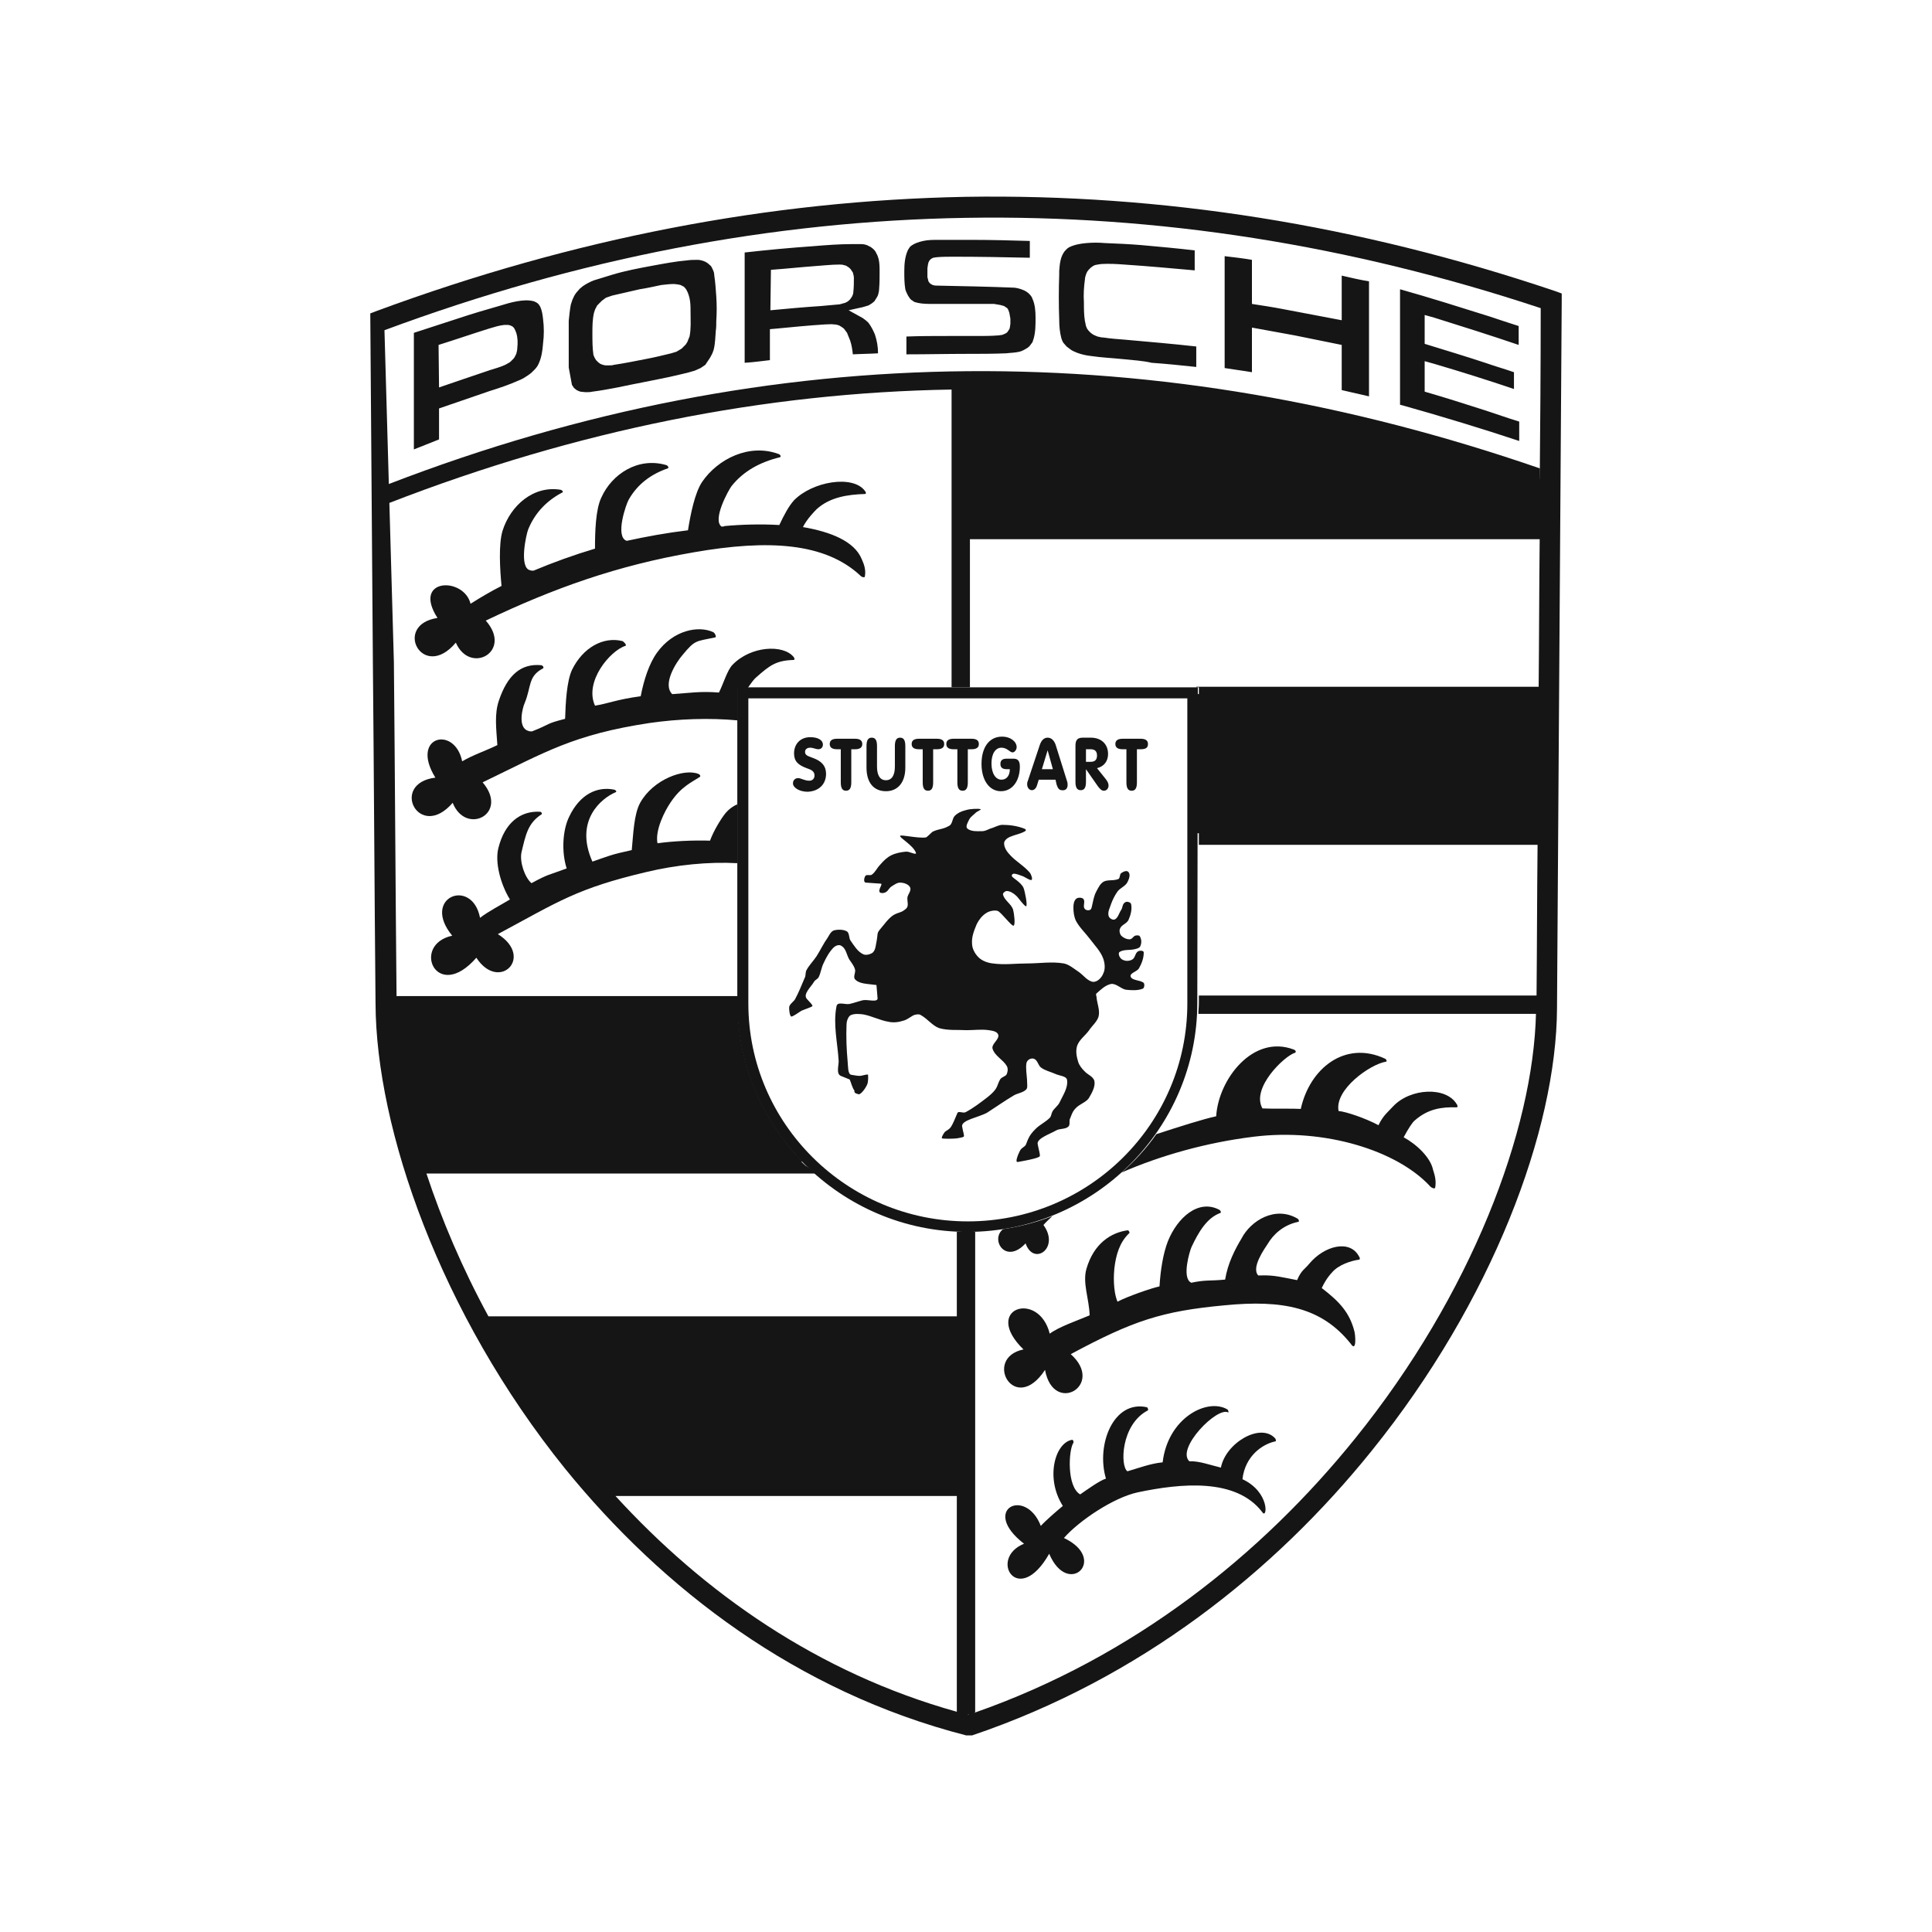 <svg width="32" height="32" viewBox="0 0 32 32" fill="none" xmlns="http://www.w3.org/2000/svg">
<path d="M17.387 22.09C17.535 21.977 17.866 21.864 18.048 21.786C18.039 21.507 17.926 21.247 17.996 21.012C18.118 20.594 18.405 20.412 18.683 20.377C18.7 20.386 18.718 20.42 18.7 20.429C18.544 20.577 18.483 20.785 18.457 21.012C18.448 21.099 18.431 21.368 18.509 21.56C18.674 21.473 19.074 21.334 19.205 21.307C19.222 21.029 19.266 20.759 19.344 20.559C19.501 20.168 19.849 19.855 20.196 20.038C20.214 20.046 20.231 20.081 20.214 20.09C19.996 20.168 19.857 20.394 19.735 20.655C19.701 20.733 19.579 21.151 19.718 21.238C19.718 21.238 19.727 21.238 19.727 21.247C19.979 21.194 20.022 21.22 20.292 21.194C20.335 20.925 20.457 20.69 20.562 20.516C20.718 20.212 21.127 19.968 21.492 20.185C21.51 20.194 21.527 20.238 21.501 20.238C21.249 20.29 21.084 20.455 20.997 20.603C20.953 20.672 20.718 20.994 20.84 21.125C20.849 21.125 20.866 21.125 20.884 21.125C21.101 21.116 21.258 21.16 21.484 21.203C21.553 21.038 21.614 21.02 21.684 20.933C21.936 20.629 22.362 20.525 22.51 20.812C22.527 20.829 22.527 20.864 22.51 20.864C22.379 20.881 22.162 20.951 22.058 21.081C22.032 21.107 21.962 21.186 21.892 21.334C22.188 21.56 22.353 21.742 22.432 22.047C22.449 22.099 22.475 22.412 22.371 22.255C21.892 21.655 21.249 21.525 20.283 21.62C19.248 21.716 18.77 21.873 17.735 22.429C18.309 22.942 17.448 23.447 17.309 22.69C16.804 23.456 16.274 22.49 16.952 22.351C16.256 21.673 17.204 21.36 17.387 22.09Z" fill="#151515"/>
<path d="M19.153 18.785C19.527 18.663 19.936 18.533 20.144 18.489C20.179 17.881 20.753 17.124 21.432 17.385C21.458 17.393 21.475 17.428 21.449 17.437C21.275 17.489 20.718 18.02 20.91 18.359C21.049 18.367 21.432 18.359 21.545 18.367C21.692 17.698 22.275 17.228 22.936 17.533C22.962 17.541 22.98 17.585 22.954 17.585C22.693 17.628 22.101 18.046 22.171 18.402C22.293 18.411 22.623 18.524 22.832 18.637C22.91 18.472 22.997 18.411 23.075 18.324C23.362 18.02 23.954 17.994 24.128 18.289C24.145 18.307 24.145 18.341 24.128 18.341C23.875 18.333 23.649 18.367 23.432 18.559C23.397 18.585 23.328 18.689 23.249 18.837C23.458 18.95 23.693 19.168 23.736 19.376C23.771 19.481 23.789 19.568 23.771 19.672C23.762 19.698 23.71 19.672 23.693 19.655C23.145 19.055 21.936 18.681 20.762 18.828C19.979 18.924 19.214 19.142 18.579 19.42C18.796 19.229 18.988 19.02 19.153 18.785ZM17.431 20.142C17.379 20.194 17.326 20.238 17.283 20.29C17.561 20.672 17.118 20.977 16.987 20.594C16.657 20.951 16.396 20.533 16.613 20.359C16.892 20.316 17.17 20.246 17.431 20.142Z" fill="#151515"/>
<path d="M17.239 25.274C17.317 25.187 17.509 25.021 17.604 24.943C17.309 24.482 17.474 23.891 17.761 23.847C17.778 23.856 17.787 23.882 17.778 23.899C17.7 24.013 17.665 24.621 17.891 24.752C18.004 24.674 18.222 24.517 18.318 24.491C18.152 23.934 18.439 23.186 18.996 23.308C19.013 23.317 19.022 23.352 19.013 23.36C18.561 23.595 18.552 24.291 18.674 24.369C18.857 24.317 19.057 24.239 19.257 24.221C19.344 23.482 19.996 23.151 20.327 23.343C20.344 23.352 20.353 23.395 20.344 23.395C20.161 23.291 19.474 23.995 19.7 24.204C19.857 24.195 20.04 24.265 20.222 24.308C20.301 23.899 20.875 23.56 21.118 23.821C21.136 23.839 21.136 23.873 21.127 23.873C20.909 23.917 20.622 24.117 20.579 24.5C21.04 24.717 20.988 25.169 20.909 25.048C20.474 24.474 19.553 24.569 18.848 24.717C18.439 24.804 17.865 25.195 17.622 25.474C18.361 25.822 17.691 26.474 17.378 25.735C16.865 26.639 16.361 25.813 16.961 25.569C16.23 25.004 16.987 24.621 17.239 25.274Z" fill="#151515"/>
<path d="M9.794 24.585C9.064 23.742 8.446 22.829 7.95 21.907H15.952V24.585H9.794Z" fill="#151515"/>
<path d="M19.805 11.496H25.685V13.801H19.805V11.496Z" fill="#151515"/>
<path d="M25.684 8L23.945 7.383L21.918 6.974L19.64 6.478L17.526 6.313H15.917V8.74H25.676L25.684 8Z" fill="#151515"/>
<path d="M7.577 5.278C7.811 5.2 8.046 5.13 8.29 5.061C8.377 5.034 8.464 5.008 8.559 4.991C8.655 4.974 8.751 4.965 8.846 4.991L8.881 5.008C8.916 5.026 8.933 5.052 8.951 5.087C8.977 5.148 8.986 5.208 8.994 5.278C9.012 5.417 9.012 5.556 8.994 5.695C8.986 5.809 8.968 5.922 8.925 6.017C8.907 6.061 8.881 6.096 8.846 6.13C8.82 6.156 8.794 6.183 8.768 6.2C8.707 6.243 8.655 6.278 8.586 6.304C8.429 6.374 8.272 6.426 8.107 6.478C7.829 6.574 7.551 6.67 7.272 6.765V7.278C7.133 7.331 6.994 7.391 6.855 7.444V5.513C7.098 5.435 7.333 5.356 7.577 5.278ZM7.272 6.417C7.551 6.322 7.829 6.226 8.116 6.13C8.203 6.104 8.29 6.078 8.368 6.043L8.429 6.009L8.455 5.991L8.481 5.965L8.507 5.939L8.525 5.913L8.551 5.861C8.559 5.826 8.568 5.8 8.568 5.765C8.577 5.678 8.577 5.6 8.551 5.513L8.533 5.469L8.516 5.435L8.49 5.408L8.455 5.391L8.42 5.382H8.385H8.351C8.264 5.391 8.185 5.417 8.098 5.443C7.82 5.53 7.542 5.626 7.264 5.713L7.272 6.417ZM10.812 4.4C11.003 4.365 11.186 4.33 11.377 4.313C11.438 4.304 11.499 4.304 11.56 4.304C11.586 4.304 11.621 4.313 11.647 4.321C11.673 4.33 11.691 4.339 11.717 4.356C11.734 4.373 11.751 4.382 11.769 4.4C11.786 4.417 11.795 4.443 11.804 4.46C11.821 4.495 11.83 4.521 11.83 4.556C11.847 4.669 11.856 4.791 11.864 4.913C11.873 5.052 11.873 5.182 11.864 5.313C11.864 5.365 11.864 5.426 11.856 5.478C11.847 5.582 11.847 5.687 11.821 5.791C11.812 5.817 11.804 5.843 11.795 5.861C11.777 5.896 11.76 5.93 11.734 5.965L11.682 6.043L11.604 6.096C11.569 6.113 11.543 6.122 11.508 6.139C11.369 6.183 11.229 6.209 11.09 6.243C10.803 6.304 10.516 6.356 10.229 6.417C10.09 6.443 9.951 6.47 9.812 6.487C9.777 6.496 9.734 6.496 9.699 6.496L9.612 6.487C9.586 6.478 9.568 6.47 9.551 6.461L9.507 6.426L9.473 6.374L9.42 6.087V5.313C9.429 5.226 9.438 5.13 9.455 5.043L9.481 4.965C9.499 4.921 9.516 4.887 9.542 4.852L9.603 4.782L9.655 4.739C9.707 4.704 9.768 4.669 9.838 4.643L10.151 4.547C10.351 4.487 10.577 4.443 10.812 4.4ZM10.595 4.791L10.142 4.895C10.108 4.904 10.073 4.921 10.038 4.93L10.003 4.956L9.968 4.982L9.942 5.008L9.916 5.034L9.89 5.061L9.873 5.095C9.855 5.121 9.847 5.156 9.838 5.182C9.812 5.295 9.812 5.408 9.812 5.522C9.812 5.643 9.812 5.765 9.829 5.878L9.847 5.922L9.873 5.965L9.908 6L9.942 6.026L9.986 6.043L10.029 6.052H10.082C10.116 6.052 10.142 6.052 10.168 6.043C10.342 6.017 10.516 5.982 10.69 5.948C10.829 5.922 10.977 5.887 11.117 5.852C11.143 5.843 11.177 5.835 11.203 5.826L11.247 5.8L11.29 5.774L11.325 5.739L11.36 5.704L11.386 5.661L11.403 5.617L11.421 5.574C11.447 5.443 11.438 5.321 11.438 5.191C11.438 5.121 11.438 5.052 11.43 4.991L11.421 4.939C11.412 4.904 11.403 4.869 11.386 4.834L11.369 4.8L11.351 4.774L11.325 4.747L11.308 4.739L11.273 4.721L11.238 4.713L11.169 4.704C11.09 4.704 11.021 4.713 10.951 4.721C10.829 4.747 10.708 4.774 10.595 4.791ZM13.465 4.078C13.682 4.06 13.9 4.043 14.117 4.043C14.161 4.043 14.213 4.043 14.256 4.043C14.308 4.043 14.352 4.052 14.395 4.078C14.413 4.086 14.43 4.095 14.439 4.104C14.474 4.13 14.5 4.156 14.517 4.2C14.535 4.226 14.543 4.26 14.552 4.287C14.569 4.356 14.569 4.434 14.569 4.504C14.569 4.6 14.569 4.687 14.561 4.782C14.561 4.817 14.552 4.852 14.543 4.887L14.526 4.921C14.508 4.947 14.5 4.965 14.482 4.991L14.439 5.026C14.421 5.034 14.404 5.052 14.378 5.061C14.352 5.069 14.317 5.078 14.291 5.087L14.056 5.139L14.291 5.269C14.326 5.295 14.352 5.313 14.378 5.339L14.404 5.374C14.439 5.426 14.465 5.478 14.491 5.539C14.526 5.643 14.543 5.748 14.543 5.852C14.404 5.861 14.265 5.861 14.126 5.869C14.117 5.791 14.108 5.722 14.082 5.643L14.047 5.556L14.03 5.513L14.004 5.478L13.978 5.443L13.943 5.417L13.9 5.391C13.874 5.382 13.848 5.374 13.821 5.374C13.769 5.365 13.708 5.374 13.656 5.374C13.386 5.391 13.126 5.417 12.856 5.443L12.752 5.452V5.965C12.612 5.982 12.473 6 12.334 6.009V4.182C12.717 4.139 13.091 4.104 13.465 4.078ZM12.76 5.139C13.039 5.113 13.317 5.087 13.595 5.069C13.691 5.061 13.787 5.052 13.882 5.043C13.908 5.043 13.934 5.034 13.96 5.026L13.995 5.017L14.03 5L14.056 4.982L14.082 4.956L14.1 4.93L14.117 4.904C14.126 4.878 14.134 4.861 14.134 4.834C14.143 4.756 14.143 4.678 14.143 4.6C14.143 4.574 14.134 4.547 14.126 4.513L14.108 4.487L14.091 4.46L14.065 4.434L14.039 4.417L14.013 4.4L13.978 4.391C13.952 4.382 13.926 4.382 13.9 4.382C13.761 4.382 13.621 4.4 13.491 4.408C13.247 4.426 13.012 4.452 12.769 4.469L12.76 5.139ZM15.717 5.565C15.874 5.565 16.03 5.565 16.196 5.565C16.3 5.565 16.413 5.565 16.526 5.556C16.552 5.556 16.57 5.548 16.596 5.548C16.622 5.539 16.639 5.53 16.657 5.522L16.683 5.504L16.7 5.478L16.718 5.452L16.726 5.426L16.735 5.365V5.278L16.718 5.182L16.709 5.156L16.7 5.13L16.683 5.104L16.657 5.087L16.631 5.069L16.57 5.052L16.465 5.034H16.335H15.457C15.37 5.034 15.283 5.034 15.204 5.017C15.178 5.008 15.161 5.008 15.143 5L15.117 4.982L15.091 4.965L15.074 4.947L15.056 4.921L15.039 4.895C15.022 4.861 15.004 4.826 14.995 4.791C14.978 4.695 14.978 4.591 14.978 4.495C14.978 4.373 14.987 4.252 15.039 4.139C15.048 4.121 15.065 4.104 15.074 4.086C15.135 4.034 15.213 4.008 15.291 3.991C15.37 3.973 15.457 3.973 15.535 3.973C15.726 3.973 15.917 3.973 16.109 3.973C16.422 3.973 16.744 3.982 17.057 3.991V4.269C16.639 4.26 16.222 4.252 15.804 4.252C15.709 4.252 15.613 4.252 15.517 4.26C15.5 4.26 15.474 4.269 15.457 4.269L15.422 4.287L15.396 4.313L15.378 4.347L15.37 4.382L15.361 4.443C15.361 4.495 15.361 4.539 15.361 4.591L15.37 4.626L15.378 4.66L15.404 4.695L15.448 4.721L15.491 4.73C15.926 4.739 16.37 4.747 16.805 4.765L16.857 4.774C16.926 4.791 16.996 4.817 17.048 4.869C17.074 4.895 17.092 4.921 17.1 4.947C17.144 5.043 17.152 5.156 17.152 5.261C17.152 5.382 17.152 5.504 17.118 5.617C17.109 5.635 17.109 5.652 17.1 5.669L17.074 5.704C17.057 5.73 17.039 5.748 17.013 5.765C16.97 5.791 16.926 5.817 16.883 5.826C16.813 5.843 16.735 5.843 16.665 5.852C16.448 5.861 16.239 5.861 16.022 5.861C15.683 5.861 15.343 5.869 15.013 5.869C15.013 5.774 15.013 5.669 15.013 5.574C15.239 5.565 15.465 5.565 15.691 5.565H15.717ZM18.596 5.948C18.422 5.93 18.24 5.922 18.066 5.896C17.987 5.887 17.909 5.869 17.84 5.843C17.805 5.826 17.77 5.817 17.735 5.791C17.709 5.774 17.692 5.756 17.666 5.739C17.648 5.722 17.631 5.695 17.613 5.678C17.596 5.652 17.587 5.626 17.579 5.6C17.553 5.504 17.544 5.4 17.544 5.295C17.535 5.043 17.535 4.8 17.544 4.547V4.487C17.553 4.373 17.561 4.26 17.631 4.165C17.657 4.139 17.674 4.113 17.709 4.095C17.796 4.052 17.901 4.034 17.996 4.026C18.101 4.017 18.196 4.017 18.3 4.026C18.501 4.034 18.709 4.043 18.909 4.06C19.205 4.086 19.492 4.113 19.788 4.147V4.478C19.396 4.443 19.014 4.408 18.622 4.382C18.501 4.373 18.37 4.365 18.24 4.373L18.179 4.382L18.135 4.391L18.101 4.408L18.066 4.434L18.031 4.469L18.005 4.504L17.987 4.547C17.979 4.574 17.97 4.6 17.97 4.626C17.953 4.747 17.944 4.878 17.953 5.008C17.953 5.113 17.953 5.217 17.97 5.321C17.979 5.348 17.979 5.374 17.987 5.4L18.005 5.443L18.031 5.478L18.066 5.513L18.101 5.539L18.135 5.556L18.179 5.574C18.214 5.582 18.248 5.591 18.283 5.591C18.396 5.609 18.518 5.617 18.631 5.626C19.022 5.661 19.422 5.695 19.814 5.739C19.814 5.843 19.814 5.939 19.814 6.043V6.078C19.57 6.052 19.318 6.026 19.075 6.009C18.927 5.974 18.762 5.965 18.596 5.948ZM21.258 5.121C21.579 5.182 21.901 5.243 22.223 5.304V4.565C22.371 4.6 22.519 4.634 22.675 4.66V6.565C22.527 6.53 22.38 6.496 22.223 6.461V5.713C21.962 5.661 21.71 5.609 21.449 5.556C21.214 5.513 20.971 5.469 20.736 5.426V6.165C20.588 6.139 20.44 6.122 20.284 6.096V4.243C20.431 4.26 20.588 4.278 20.736 4.304V5.034C20.91 5.061 21.084 5.087 21.258 5.121ZM24.676 5.243C24.832 5.295 24.989 5.348 25.154 5.4V5.713C24.693 5.556 24.224 5.408 23.754 5.261L23.597 5.217V5.695C23.936 5.8 24.284 5.904 24.624 6.017C24.771 6.069 24.928 6.113 25.076 6.165V6.443C24.641 6.296 24.197 6.156 23.754 6.026L23.597 5.982V6.487C23.928 6.583 24.258 6.687 24.58 6.791C24.771 6.852 24.963 6.922 25.163 6.983V7.304C24.537 7.096 23.902 6.904 23.258 6.722L23.189 6.704V4.791C23.684 4.93 24.18 5.087 24.676 5.243Z" fill="#151515"/>
<path d="M6.828 19.238C6.55 18.307 6.402 17.437 6.394 16.689H12.221C12.238 17.672 12.647 18.576 13.291 19.238H6.828Z" fill="#151515"/>
<path d="M6.133 5.191L6.246 5.148C9.499 3.947 12.743 3.321 15.996 3.26C19.248 3.208 22.493 3.721 25.745 4.817L25.867 4.861V4.982C25.841 8.887 25.815 12.793 25.789 16.698C25.78 18.715 24.719 21.551 22.719 24.03C21.11 26.03 18.883 27.804 16.1 28.744H16.004C13.195 28.022 10.977 26.317 9.359 24.325C7.29 21.76 6.228 18.698 6.22 16.619C6.202 14.732 6.194 12.845 6.176 10.966L6.133 5.191ZM9.925 24.482H15.839V22.108H8.255C8.229 22.064 8.203 22.02 8.185 21.977C8.594 22.708 9.072 23.43 9.62 24.117C9.725 24.238 9.82 24.36 9.925 24.482ZM15.848 24.778H10.194C11.656 26.378 13.543 27.709 15.848 28.352V24.778ZM10.073 24.647C10.064 24.639 10.064 24.639 10.064 24.63C10.064 24.639 10.073 24.647 10.073 24.647ZM8.09 21.803H15.848V20.403C15.909 20.403 15.97 20.403 16.03 20.403C16.074 20.403 16.109 20.403 16.152 20.403V28.361C16.143 28.361 16.135 28.37 16.135 28.37C18.779 27.448 20.901 25.743 22.449 23.821C24.371 21.438 25.398 18.724 25.441 16.776C25.441 16.785 25.441 16.785 25.441 16.793H19.849C19.849 16.733 19.857 16.672 19.857 16.611V16.489H25.45C25.458 15.654 25.458 14.819 25.467 13.993H19.857V13.697H25.467C25.476 13.019 25.476 12.349 25.485 11.679H19.857V11.384H19.814V11.375H25.485C25.493 10.557 25.493 9.748 25.502 8.931H16.065V11.384H15.761V6.452C12.665 6.504 9.56 7.122 6.446 8.331L6.437 8.018C9.638 6.783 12.838 6.174 16.03 6.148C19.196 6.122 22.353 6.67 25.502 7.757C25.502 7.861 25.502 7.966 25.502 8.07C25.511 7.078 25.519 6.087 25.519 5.104C22.345 4.052 19.17 3.556 16.004 3.608C12.786 3.66 9.577 4.278 6.368 5.469L6.524 10.966C6.542 12.81 6.55 14.654 6.568 16.506C6.568 16.506 6.568 16.506 6.568 16.498H12.23V16.619C12.23 16.68 12.23 16.741 12.238 16.802H6.559C6.576 17.498 6.724 18.307 6.976 19.159C6.976 19.15 6.968 19.142 6.968 19.133H13.178C13.23 19.194 13.282 19.255 13.343 19.307L13.534 19.437H7.063C7.316 20.203 7.655 21.003 8.09 21.803ZM7.046 19.377C7.037 19.359 7.037 19.342 7.029 19.333C7.037 19.35 7.046 19.359 7.046 19.377ZM7.011 19.264C7.002 19.246 7.002 19.229 6.994 19.211C7.002 19.229 7.011 19.246 7.011 19.264ZM25.432 16.619V16.628C25.432 16.628 25.432 16.628 25.432 16.619ZM25.432 16.672V16.68C25.432 16.68 25.432 16.68 25.432 16.672ZM25.432 16.672C25.432 16.663 25.432 16.663 25.432 16.663V16.672ZM25.432 16.645C25.432 16.637 25.432 16.637 25.432 16.637V16.645ZM25.432 16.515C25.432 16.506 25.432 16.506 25.432 16.506V16.515ZM16.065 8.635H25.493C25.493 8.687 25.493 8.731 25.493 8.783C25.493 8.548 25.493 8.313 25.493 8.079C22.353 6.983 19.214 6.435 16.065 6.452V8.635ZM16.048 28.396C16.039 28.396 16.039 28.396 16.03 28.404C16.039 28.404 16.039 28.404 16.048 28.396ZM15.926 28.378C15.9 28.37 15.883 28.37 15.857 28.361C15.883 28.361 15.909 28.37 15.926 28.378Z" fill="#151515"/>
<path d="M7.794 10C7.959 9.896 8.133 9.792 8.307 9.705C8.281 9.435 8.255 9.017 8.324 8.791C8.455 8.374 8.837 8.035 9.29 8.113C9.316 8.122 9.333 8.148 9.316 8.156C9.064 8.287 8.864 8.487 8.75 8.765C8.716 8.844 8.594 9.4 8.777 9.444C8.794 9.452 8.811 9.452 8.837 9.452C9.168 9.313 9.507 9.191 9.855 9.087C9.855 8.817 9.864 8.443 9.959 8.243C10.133 7.852 10.568 7.565 11.038 7.704C11.064 7.713 11.081 7.748 11.064 7.756C10.786 7.852 10.559 8.017 10.412 8.278C10.368 8.356 10.185 8.887 10.377 8.957H10.386C10.707 8.887 11.038 8.826 11.395 8.783C11.438 8.513 11.508 8.165 11.629 7.982C11.89 7.6 12.412 7.339 12.899 7.521C12.925 7.53 12.943 7.565 12.916 7.574C12.595 7.652 12.316 7.8 12.116 8.052C12.064 8.122 11.795 8.609 11.951 8.722C11.969 8.722 11.986 8.722 12.003 8.713C12.282 8.687 12.603 8.678 12.908 8.696C12.986 8.53 13.064 8.383 13.151 8.287C13.456 7.974 14.126 7.861 14.325 8.13C14.343 8.148 14.352 8.182 14.325 8.182C14.039 8.191 13.743 8.235 13.525 8.435C13.491 8.47 13.369 8.591 13.299 8.73C13.76 8.809 14.152 8.965 14.273 9.261C14.317 9.357 14.343 9.444 14.325 9.548C14.325 9.574 14.265 9.557 14.247 9.531C13.665 8.991 12.734 8.93 11.49 9.148C10.229 9.365 9.177 9.739 8.046 10.279C8.498 10.792 7.785 11.183 7.55 10.644C7.002 11.296 6.498 10.348 7.246 10.235C6.82 9.574 7.681 9.548 7.794 10Z" fill="#151515"/>
<path d="M7.951 15.202C8.098 15.089 8.29 14.993 8.446 14.898C8.29 14.645 8.194 14.28 8.255 14.045C8.359 13.628 8.62 13.428 8.942 13.445C8.968 13.445 8.986 13.48 8.968 13.489C8.742 13.636 8.707 13.828 8.638 14.115C8.603 14.271 8.69 14.532 8.803 14.628C9.09 14.472 9.081 14.498 9.386 14.384C9.299 14.115 9.316 13.75 9.429 13.524C9.603 13.158 9.89 13.019 10.177 13.08C10.203 13.089 10.221 13.115 10.194 13.123C9.968 13.219 9.507 13.584 9.812 14.271C10.09 14.176 10.107 14.158 10.464 14.08C10.49 13.81 10.499 13.489 10.603 13.297C10.821 12.906 11.334 12.723 11.569 12.819C11.595 12.828 11.612 12.863 11.586 12.871C11.456 12.958 11.282 13.028 11.108 13.289C11.012 13.428 10.847 13.75 10.89 13.967C11.143 13.932 11.473 13.915 11.76 13.924C11.821 13.758 11.943 13.558 12.021 13.463C12.073 13.402 12.143 13.35 12.212 13.323V14.297C11.734 14.271 11.203 14.324 10.699 14.445C9.56 14.715 9.264 14.924 8.246 15.472C8.855 15.854 8.264 16.437 7.89 15.863C7.229 16.62 6.803 15.646 7.49 15.498C6.968 14.863 7.82 14.524 7.951 15.202Z" fill="#151515"/>
<path d="M7.655 12.61C7.829 12.506 8.064 12.428 8.238 12.341C8.22 12.071 8.186 11.827 8.264 11.601C8.403 11.192 8.62 10.984 8.968 11.018C8.994 11.027 9.012 11.053 8.994 11.071C8.742 11.201 8.803 11.375 8.69 11.645C8.655 11.723 8.568 12.053 8.751 12.106C8.768 12.114 8.786 12.114 8.812 12.114C9.142 11.984 9.02 11.993 9.36 11.906C9.368 11.645 9.386 11.288 9.473 11.097C9.655 10.723 9.995 10.54 10.308 10.618C10.334 10.627 10.386 10.688 10.36 10.697C10.108 10.775 9.673 11.288 9.855 11.688C10.073 11.653 10.221 11.584 10.612 11.532C10.664 11.262 10.751 10.992 10.882 10.81C11.151 10.436 11.569 10.357 11.812 10.47C11.838 10.479 11.873 10.549 11.847 10.557C11.525 10.627 11.517 10.592 11.308 10.845C11.195 10.975 10.969 11.332 11.134 11.497C11.412 11.479 11.604 11.445 11.908 11.471C11.986 11.314 12.047 11.097 12.134 11.01C12.438 10.697 12.969 10.671 13.143 10.879C13.16 10.897 13.169 10.931 13.143 10.931C12.856 10.94 12.752 11.018 12.525 11.219C12.499 11.236 12.447 11.306 12.386 11.393H12.221V11.932C11.751 11.888 11.238 11.906 10.76 11.975C9.499 12.166 9.038 12.454 7.994 12.958C8.438 13.48 7.716 13.845 7.498 13.297C6.942 13.941 6.446 12.975 7.211 12.88C6.785 12.193 7.533 12.01 7.655 12.61Z" fill="#151515"/>
<path d="M19.666 11.567V16.62C19.666 18.612 18.039 20.23 16.03 20.23C14.03 20.23 12.395 18.612 12.395 16.62V11.567H19.666ZM19.84 11.384H12.212V16.611C12.212 18.69 13.925 20.404 16.022 20.404C18.126 20.404 19.831 18.69 19.831 16.611L19.84 11.384Z" fill="#151515"/>
<path d="M15.865 15.088C15.9 15.123 15.978 15.08 16.005 15.045C16.065 14.949 16.057 14.828 16.065 14.706C16.074 14.575 16.074 14.462 16.031 14.341C15.961 14.132 15.865 13.966 15.63 13.932C15.604 13.923 15.552 13.975 15.57 13.993C15.726 14.158 15.787 14.149 15.831 14.401C15.874 14.645 15.848 15.071 15.865 15.088ZM14.222 18.124C14.256 18.133 14.335 18.028 14.361 17.967C14.387 17.915 14.378 17.811 14.378 17.802C14.369 17.785 14.282 17.82 14.239 17.82C14.195 17.82 14.161 17.811 14.1 17.802C14.039 17.793 14.048 17.654 14.039 17.576C14.021 17.376 14.013 17.176 14.021 16.976C14.021 16.924 14.039 16.854 14.082 16.819C14.143 16.785 14.23 16.793 14.3 16.802C14.439 16.828 14.569 16.898 14.717 16.924C14.796 16.941 14.883 16.932 14.961 16.906C15.03 16.889 15.083 16.837 15.143 16.811C15.178 16.802 15.222 16.793 15.248 16.811C15.361 16.872 15.439 16.985 15.552 17.028C15.7 17.072 15.857 17.054 16.013 17.063C16.135 17.063 16.257 17.045 16.378 17.063C16.431 17.072 16.518 17.08 16.535 17.141C16.552 17.219 16.422 17.289 16.439 17.367C16.474 17.489 16.613 17.55 16.674 17.654C16.7 17.698 16.692 17.75 16.674 17.793C16.657 17.828 16.596 17.837 16.57 17.872C16.535 17.924 16.526 17.985 16.492 18.037C16.457 18.089 16.405 18.133 16.352 18.176C16.239 18.263 16.126 18.35 15.996 18.42C15.952 18.446 15.874 18.393 15.857 18.437C15.822 18.515 15.787 18.611 15.752 18.663C15.717 18.715 15.674 18.724 15.648 18.75C15.622 18.785 15.587 18.846 15.604 18.855C15.622 18.863 15.787 18.863 15.848 18.855C15.909 18.846 15.944 18.837 15.961 18.828C15.978 18.811 15.952 18.759 15.935 18.654C15.926 18.55 16.213 18.507 16.352 18.428C16.5 18.333 16.648 18.228 16.796 18.141C16.857 18.107 16.944 18.098 16.996 18.046C17.022 18.02 17.013 17.976 17.013 17.941C17.013 17.854 16.996 17.767 16.996 17.68C16.996 17.637 16.996 17.585 17.031 17.559C17.057 17.532 17.109 17.524 17.135 17.541C17.187 17.567 17.196 17.645 17.24 17.68C17.309 17.733 17.396 17.75 17.474 17.785C17.544 17.82 17.666 17.82 17.674 17.889C17.692 18.02 17.605 18.141 17.553 18.254C17.527 18.315 17.466 18.35 17.431 18.411C17.413 18.446 17.413 18.489 17.387 18.515C17.318 18.585 17.222 18.628 17.153 18.698C17.1 18.75 17.057 18.802 17.031 18.863C17.013 18.898 17.005 18.933 16.987 18.968C16.961 19.002 16.918 19.011 16.892 19.063C16.866 19.115 16.805 19.255 16.857 19.246C16.909 19.237 17.213 19.185 17.222 19.15C17.231 19.124 17.205 19.046 17.187 18.95C17.17 18.855 17.387 18.785 17.492 18.724C17.553 18.689 17.64 18.707 17.692 18.663C17.727 18.637 17.709 18.576 17.718 18.541C17.744 18.48 17.761 18.411 17.814 18.359C17.875 18.289 17.979 18.263 18.031 18.194C18.083 18.107 18.144 18.002 18.127 17.907C18.109 17.828 18.014 17.802 17.961 17.741C17.918 17.698 17.875 17.645 17.857 17.585C17.831 17.498 17.814 17.411 17.84 17.324C17.875 17.219 17.979 17.15 18.04 17.063C18.092 16.985 18.17 16.924 18.196 16.837C18.222 16.732 18.17 16.619 18.162 16.515C18.162 16.497 18.144 16.471 18.162 16.454C18.231 16.393 18.309 16.315 18.405 16.297C18.492 16.289 18.562 16.376 18.648 16.393C18.735 16.402 18.84 16.41 18.927 16.376C18.953 16.367 18.962 16.306 18.944 16.28C18.883 16.228 18.753 16.245 18.727 16.176C18.709 16.115 18.831 16.097 18.866 16.037C18.91 15.958 18.944 15.871 18.944 15.776C18.944 15.741 18.875 15.741 18.849 15.758C18.805 15.784 18.805 15.845 18.77 15.88C18.744 15.906 18.701 15.915 18.666 15.915C18.631 15.915 18.579 15.897 18.562 15.871C18.535 15.845 18.518 15.784 18.544 15.767C18.614 15.723 18.709 15.741 18.788 15.723C18.823 15.715 18.866 15.706 18.883 15.68C18.91 15.628 18.91 15.567 18.883 15.515C18.875 15.489 18.831 15.489 18.805 15.497C18.77 15.506 18.753 15.558 18.709 15.558C18.657 15.558 18.605 15.532 18.57 15.497C18.544 15.463 18.535 15.41 18.553 15.376C18.579 15.315 18.666 15.297 18.692 15.236C18.727 15.158 18.753 15.062 18.735 14.975C18.727 14.941 18.657 14.923 18.631 14.949C18.588 14.975 18.596 15.036 18.57 15.071C18.535 15.123 18.518 15.202 18.466 15.228C18.431 15.245 18.37 15.21 18.361 15.167C18.344 15.097 18.388 15.028 18.405 14.967C18.431 14.897 18.466 14.828 18.509 14.767C18.553 14.706 18.64 14.68 18.675 14.61C18.701 14.558 18.727 14.488 18.692 14.445C18.666 14.41 18.605 14.436 18.57 14.462C18.544 14.48 18.553 14.541 18.527 14.558C18.448 14.593 18.353 14.567 18.283 14.601C18.222 14.636 18.196 14.697 18.162 14.758C18.101 14.862 18.092 15.045 18.066 15.062C18.04 15.088 17.979 15.08 17.961 15.045C17.935 15.002 17.979 14.932 17.944 14.889C17.918 14.862 17.848 14.862 17.822 14.889C17.788 14.923 17.779 14.975 17.779 15.028C17.779 15.106 17.788 15.184 17.822 15.254C17.883 15.367 17.979 15.454 18.057 15.558C18.135 15.662 18.231 15.758 18.274 15.88C18.301 15.958 18.309 16.054 18.274 16.123C18.248 16.193 18.179 16.263 18.109 16.263C18.014 16.254 17.944 16.15 17.866 16.097C17.788 16.045 17.709 15.976 17.622 15.958C17.422 15.923 17.213 15.958 17.005 15.958C16.822 15.958 16.631 15.984 16.448 15.958C16.361 15.95 16.265 15.915 16.205 15.854C16.144 15.793 16.1 15.706 16.1 15.628C16.091 15.515 16.135 15.41 16.178 15.306C16.213 15.236 16.265 15.167 16.335 15.123C16.387 15.088 16.474 15.071 16.526 15.088C16.587 15.115 16.753 15.341 16.787 15.332C16.822 15.323 16.796 15.123 16.779 15.062C16.744 14.967 16.639 14.915 16.613 14.819C16.605 14.793 16.648 14.758 16.674 14.758C16.726 14.758 16.787 14.793 16.831 14.836C16.857 14.854 16.97 15.019 16.996 15.01C17.022 15.002 16.979 14.775 16.953 14.706C16.909 14.61 16.77 14.541 16.761 14.514C16.753 14.497 16.761 14.48 16.787 14.471C16.84 14.471 16.892 14.497 16.944 14.514C16.987 14.532 17.057 14.584 17.083 14.575C17.109 14.567 17.083 14.488 17.057 14.454C16.961 14.341 16.831 14.271 16.735 14.167C16.683 14.114 16.631 14.045 16.631 13.966C16.631 13.923 16.683 13.88 16.726 13.862C16.805 13.827 16.909 13.81 16.979 13.767C17.005 13.749 16.987 13.732 16.961 13.723C16.848 13.68 16.726 13.662 16.605 13.662C16.535 13.662 16.474 13.706 16.405 13.723C16.361 13.74 16.318 13.767 16.265 13.767C16.178 13.767 16.083 13.775 16.022 13.723C15.987 13.688 16.031 13.619 16.057 13.566C16.083 13.523 16.126 13.497 16.161 13.462C16.187 13.436 16.265 13.41 16.239 13.401C16.213 13.393 16.074 13.393 15.996 13.419C15.926 13.436 15.865 13.462 15.813 13.514C15.77 13.558 15.778 13.653 15.717 13.68C15.613 13.74 15.561 13.723 15.448 13.775C15.422 13.793 15.361 13.862 15.335 13.871C15.196 13.888 14.917 13.819 14.909 13.845C14.891 13.871 15.126 14.001 15.17 14.123C15.187 14.175 15.056 14.097 15.004 14.106C14.917 14.114 14.83 14.132 14.761 14.167C14.691 14.201 14.63 14.262 14.578 14.323C14.526 14.375 14.5 14.445 14.439 14.488C14.413 14.506 14.352 14.48 14.335 14.506C14.309 14.541 14.3 14.619 14.343 14.619L14.587 14.636C14.63 14.636 14.543 14.732 14.569 14.775C14.587 14.802 14.648 14.793 14.674 14.775C14.709 14.758 14.726 14.706 14.77 14.68C14.813 14.654 14.857 14.619 14.909 14.619C14.97 14.619 15.048 14.645 15.074 14.697C15.1 14.749 15.039 14.81 15.03 14.862C15.022 14.923 15.056 15.002 15.013 15.045C14.883 15.167 14.839 15.062 14.648 15.306C14.491 15.497 14.561 15.393 14.509 15.645C14.5 15.697 14.491 15.749 14.448 15.784C14.404 15.81 14.335 15.828 14.291 15.802C14.204 15.758 14.152 15.671 14.091 15.584C14.056 15.541 14.074 15.463 14.03 15.428C13.969 15.393 13.882 15.393 13.813 15.41C13.761 15.428 13.735 15.489 13.708 15.532C13.639 15.628 13.587 15.741 13.526 15.836C13.474 15.915 13.404 15.984 13.361 16.063C13.334 16.106 13.352 16.158 13.326 16.202C13.274 16.323 13.23 16.437 13.169 16.55C13.143 16.593 13.091 16.619 13.073 16.671C13.065 16.724 13.082 16.837 13.108 16.837C13.134 16.837 13.221 16.776 13.274 16.741C13.334 16.715 13.447 16.68 13.456 16.663C13.465 16.645 13.395 16.584 13.361 16.541C13.3 16.463 13.43 16.35 13.482 16.263C13.5 16.228 13.543 16.219 13.56 16.184C13.595 16.115 13.604 16.028 13.639 15.958C13.682 15.863 13.735 15.767 13.804 15.697C13.839 15.662 13.9 15.636 13.943 15.671C14.013 15.715 14.021 15.81 14.065 15.889C14.1 15.941 14.143 15.993 14.161 16.054C14.178 16.106 14.126 16.176 14.161 16.219C14.204 16.271 14.291 16.289 14.361 16.297L14.517 16.315L14.535 16.532C14.543 16.61 14.369 16.55 14.291 16.567C14.222 16.584 14.152 16.61 14.074 16.628C14.004 16.645 13.874 16.584 13.856 16.663C13.795 16.967 13.874 17.271 13.891 17.576C13.891 17.654 13.848 17.785 13.926 17.82L14.074 17.88C14.1 17.941 14.117 18.02 14.152 18.063C14.143 18.107 14.187 18.115 14.222 18.124Z" fill="#151515"/>
<path d="M19.014 12.323C19.014 12.262 18.97 12.236 18.892 12.236H18.596C18.518 12.236 18.474 12.262 18.474 12.323C18.474 12.384 18.518 12.41 18.596 12.41H18.657V12.958C18.657 13.053 18.683 13.097 18.744 13.097C18.805 13.097 18.831 13.053 18.831 12.958V12.41H18.892C18.979 12.41 19.014 12.384 19.014 12.323ZM18.17 12.514C18.17 12.584 18.135 12.618 18.066 12.618H17.987V12.41H18.066C18.135 12.41 18.17 12.444 18.17 12.514ZM18.361 13.01C18.361 12.975 18.344 12.94 18.309 12.897L18.17 12.723C18.283 12.697 18.353 12.61 18.353 12.488C18.353 12.331 18.248 12.218 18.066 12.218H17.935C17.84 12.218 17.813 12.262 17.813 12.357V12.949C17.813 13.045 17.84 13.088 17.9 13.088C17.961 13.088 17.987 13.045 17.987 12.949V12.74L18.187 13.027C18.222 13.071 18.248 13.097 18.283 13.097C18.327 13.097 18.361 13.062 18.361 13.01ZM17.439 12.74H17.257L17.352 12.427L17.439 12.74ZM17.683 13.001C17.683 12.984 17.683 12.966 17.674 12.94L17.483 12.331C17.457 12.262 17.413 12.218 17.352 12.218C17.292 12.218 17.248 12.262 17.222 12.34L17.022 12.94C17.013 12.958 17.013 12.975 17.013 12.992C17.013 13.045 17.048 13.088 17.091 13.088C17.126 13.088 17.161 13.062 17.178 13.001L17.205 12.914H17.483L17.5 12.992C17.518 13.053 17.544 13.088 17.587 13.088C17.648 13.097 17.683 13.062 17.683 13.001ZM16.892 12.697C16.892 12.601 16.857 12.566 16.787 12.566H16.674C16.605 12.566 16.57 12.592 16.57 12.653C16.57 12.714 16.605 12.74 16.674 12.74H16.726C16.726 12.845 16.674 12.914 16.587 12.914C16.491 12.914 16.422 12.81 16.422 12.645C16.422 12.479 16.491 12.384 16.587 12.384C16.683 12.384 16.726 12.462 16.77 12.462C16.805 12.462 16.839 12.418 16.839 12.375C16.839 12.288 16.744 12.201 16.596 12.201C16.387 12.201 16.257 12.375 16.257 12.653C16.257 12.923 16.387 13.105 16.578 13.105C16.77 13.105 16.892 12.931 16.892 12.697ZM16.213 12.323C16.213 12.262 16.17 12.236 16.091 12.236H15.796C15.717 12.236 15.674 12.262 15.674 12.323C15.674 12.384 15.717 12.41 15.796 12.41H15.857V12.958C15.857 13.053 15.883 13.097 15.944 13.097C16.004 13.097 16.03 13.053 16.03 12.958V12.41H16.091C16.17 12.41 16.213 12.384 16.213 12.323ZM15.639 12.323C15.639 12.262 15.596 12.236 15.517 12.236H15.222C15.143 12.236 15.1 12.262 15.1 12.323C15.1 12.384 15.143 12.41 15.222 12.41H15.283V12.958C15.283 13.053 15.309 13.097 15.37 13.097C15.43 13.097 15.456 13.053 15.456 12.958V12.41H15.517C15.596 12.41 15.639 12.384 15.639 12.323ZM14.995 12.714V12.357C14.995 12.262 14.969 12.218 14.909 12.218C14.848 12.218 14.822 12.262 14.822 12.357V12.697C14.822 12.845 14.769 12.923 14.674 12.923C14.578 12.923 14.526 12.845 14.526 12.697V12.357C14.526 12.262 14.5 12.218 14.439 12.218C14.378 12.218 14.352 12.262 14.352 12.357V12.714C14.352 12.966 14.474 13.105 14.674 13.105C14.865 13.105 14.995 12.966 14.995 12.714ZM14.282 12.323C14.282 12.262 14.239 12.236 14.161 12.236H13.865C13.787 12.236 13.743 12.262 13.743 12.323C13.743 12.384 13.787 12.41 13.865 12.41H13.926V12.958C13.926 13.053 13.952 13.097 14.013 13.097C14.073 13.097 14.1 13.053 14.1 12.958V12.41H14.161C14.239 12.41 14.282 12.384 14.282 12.323ZM13.682 12.818C13.682 12.688 13.613 12.61 13.473 12.557C13.386 12.523 13.334 12.514 13.334 12.453C13.334 12.41 13.369 12.384 13.421 12.384C13.465 12.384 13.517 12.41 13.552 12.41C13.604 12.41 13.63 12.375 13.63 12.331C13.63 12.262 13.552 12.21 13.421 12.21C13.256 12.21 13.152 12.323 13.152 12.479C13.152 12.61 13.221 12.671 13.36 12.723C13.439 12.749 13.491 12.775 13.491 12.845C13.491 12.897 13.456 12.931 13.404 12.931C13.326 12.931 13.265 12.888 13.221 12.888C13.169 12.888 13.134 12.923 13.134 12.975C13.134 13.045 13.239 13.114 13.378 13.114C13.569 13.105 13.682 12.984 13.682 12.818Z" fill="#151515"/>
</svg>
